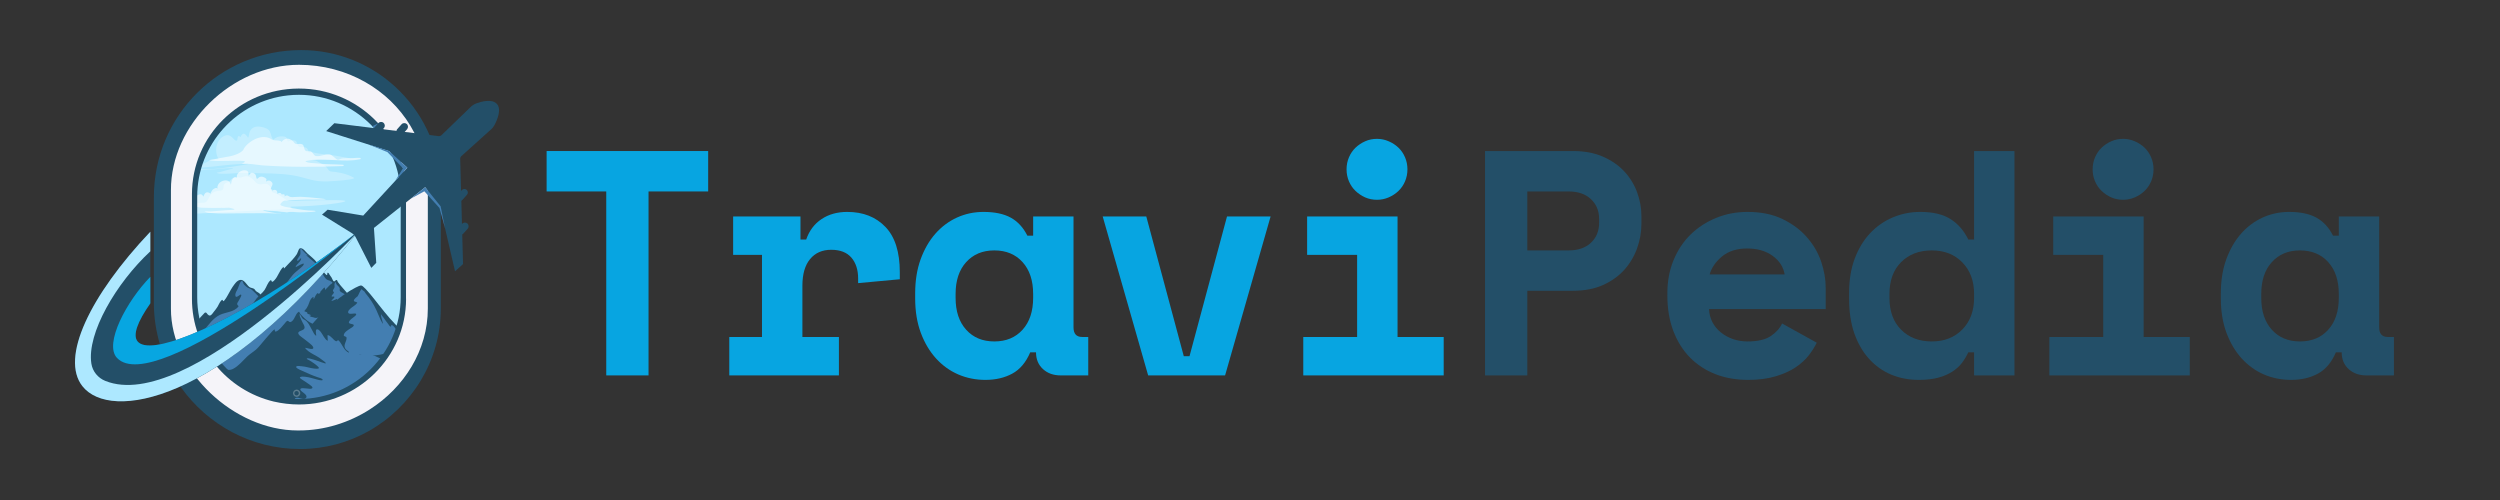 <svg xmlns="http://www.w3.org/2000/svg" xmlns:xlink="http://www.w3.org/1999/xlink" width="1000" zoomAndPan="magnify" viewBox="0 0 750 150" height="200" preserveAspectRatio="xMidYMid meet" version="1.0"><rect x="0" y="0" width="750" height="150" fill="#333333" stroke="none"/><defs><filter x="0%" y="0%" width="100%" height="100%" id="8ac1f99c0e"><feColorMatrix values="0 0 0 0 1 0 0 0 0 1 0 0 0 0 1 0 0 0 1 0" color-interpolation-filters="sRGB"/></filter><g/><clipPath id="c2ec84d73e"><path d="M 46 15 L 133 15 L 133 135 L 46 135 Z M 46 15 " clip-rule="nonzero"/></clipPath><clipPath id="f2d1bba375"><path d="M 119.922 27.332 C 119.527 26.934 119.129 26.555 118.73 26.176 C 111.266 19.258 101.266 15.023 90.355 15.023 C 66.047 15.023 46.16 34.551 46.16 59.223 L 46.16 90.828 C 46.16 95.16 46.801 99.336 47.973 103.289 C 49.352 107.938 51.508 112.285 54.27 116.16 C 62.227 127.371 75.328 134.707 90.035 134.707 C 97.484 134.707 104.496 132.758 110.586 129.34 C 123.477 122.098 132.25 108.277 132.25 92.512 L 132.25 56.914 C 132.211 45.402 127.504 34.93 119.922 27.332 Z M 120.207 89.168 C 120.207 105.953 106.465 119.695 89.676 119.695 C 89.336 119.695 89.016 119.695 88.691 119.68 C 72.359 119.148 59.164 105.633 59.164 89.168 L 59.164 58.957 C 59.164 43.266 71.148 30.242 86.426 28.617 C 87.5 28.5 88.578 28.445 89.695 28.445 C 98.09 28.445 105.727 31.887 111.246 37.406 C 116.785 42.945 120.207 50.562 120.207 58.957 Z M 120.207 89.168 " clip-rule="evenodd"/></clipPath><clipPath id="af92bf54b2"><path d="M 22.5 69 L 108 69 L 108 121 L 22.5 121 Z M 22.5 69 " clip-rule="nonzero"/></clipPath><mask id="4b02e6c61d"><g filter="url(#8ac1f99c0e)"><rect x="-75" width="900" fill="#000000" y="-15" height="180" fill-opacity="0.8"/></g></mask><clipPath id="303cc5d758"><path d="M 0.84 0.121 L 74.762 0.121 L 74.762 40.441 L 0.84 40.441 Z M 0.84 0.121 " clip-rule="nonzero"/></clipPath><clipPath id="cd9ca1d29a"><rect x="0" width="75" y="0" height="41"/></clipPath></defs><path fill="#ade8ff" d="M 124.496 58.863 L 124.496 92.098 C 124.516 110.965 107.539 126.277 88.84 126.277 C 71.109 126.484 53.32 109.828 53.379 92.098 L 53.379 58.863 C 53.359 40.488 70.203 23.723 88.84 23.723 C 107.48 23.723 124.496 38.031 124.496 58.863 Z M 124.496 58.863 " fill-opacity="1" fill-rule="nonzero"/><path fill="#234f68" d="M 57.105 98.457 L 61.359 93.879 C 61.547 93.691 61.848 93.711 62 93.938 C 62.285 94.352 62.738 94.863 63.211 94.578 C 63.574 94.367 63.855 93.902 64.109 93.578 C 64.516 93.062 64.957 92.543 65.289 91.98 C 65.586 91.48 65.781 90.926 66.133 90.465 C 66.215 90.355 66.574 89.883 66.734 89.957 C 66.863 90.016 66.844 90.391 67.027 90.348 C 67.184 90.312 67.34 90.074 67.438 89.953 C 67.762 89.559 68.02 89.113 68.27 88.668 C 68.918 87.492 69.535 86.32 70.359 85.258 C 70.742 84.766 71.215 84.207 71.832 84.02 C 73.156 83.609 73.918 85.34 74.73 86.039 C 75.141 86.391 75.727 86.375 76.188 86.629 C 76.457 86.781 76.539 87.105 76.766 87.305 C 77.137 87.629 77.625 87.781 77.965 88.141 C 79.164 89.418 79.449 91.289 80.238 92.801 C 80.672 93.637 81.16 94.941 80.5 95.777 C 80.078 96.312 79.441 96.648 78.891 97.035 C 78.098 97.594 77.309 98.184 76.387 98.504 C 75.793 98.711 75.168 98.754 74.555 98.875 C 74.066 98.969 73.543 99.137 73.043 99.133 C 72.016 99.121 71.086 98.613 70.039 98.656 C 68.969 98.699 67.93 98.973 66.867 99.07 C 63.672 99.363 60.473 99.605 57.273 99.875 L 57.105 98.457 " fill-opacity="1" fill-rule="nonzero"/><path fill="#437eb1" d="M 61.27 99.016 C 62.645 97.359 63.934 95.457 65.922 94.484 C 67.73 93.602 70.238 93.668 71.551 91.926 C 71.637 91.812 71.352 91.621 71.293 91.547 C 71.105 91.316 71.113 91.074 71.25 90.82 C 71.57 90.234 71.965 89.688 72.234 89.07 C 72.301 88.922 72.473 88.578 72.352 88.418 C 72.242 88.273 71.992 88.461 71.891 88.523 C 71.566 88.73 70.73 89.492 70.617 88.715 C 70.504 87.922 71 87.293 71.324 86.625 C 71.555 86.148 71.672 85.625 71.883 85.145 C 71.945 85 72.371 84.113 72.621 84.262 C 72.891 84.422 72.926 84.902 73.074 85.152 C 73.277 85.492 73.648 85.77 73.938 86.035 C 74.391 86.453 75.051 86.516 75.52 86.91 C 77.117 88.254 78.234 89.949 80.047 91.051 C 80.926 91.586 83.188 92.73 82.754 94.07 C 82.57 94.641 81.957 94.969 81.445 95.184 C 80.254 95.691 78.957 95.84 77.699 96.109 C 76.473 96.367 75.293 95.984 74.07 96.207 C 73.051 96.395 72.078 96.773 71.066 96.996 C 67.812 97.715 64.531 98.344 61.27 99.016 " fill-opacity="1" fill-rule="nonzero"/><path fill="#234f68" d="M 67.738 111.242 C 67.84 111.008 67.801 110.738 67.617 110.562 C 65.914 108.93 67.359 105.996 67.57 103.578 C 67.625 102.984 67.914 102.117 68.355 101.52 C 70.348 98.812 72.344 96.109 74.297 93.375 C 75.188 92.129 75.992 90.82 76.914 89.602 C 77.633 88.656 78.691 87.98 79.352 87.012 C 79.98 86.09 80.262 84.785 81.172 84.074 C 81.422 83.879 81.426 84.461 81.613 84.531 C 81.836 84.613 82.223 84.176 82.359 84.035 C 83.469 82.879 83.777 81.207 84.969 80.113 C 85.238 79.863 85.02 80.559 85.258 80.508 C 85.348 80.488 85.465 80.297 85.527 80.23 C 85.758 79.977 85.996 79.73 86.234 79.48 C 87.184 78.496 88.164 77.523 88.949 76.395 C 89.266 75.934 89.359 75.414 89.609 74.926 C 89.699 74.754 89.836 74.523 90.047 74.484 C 90.91 74.32 91.695 75.551 92.234 76.035 C 93.172 76.883 94.305 77.742 95.07 78.746 C 95.348 79.105 95.305 79.691 95.676 79.941 C 95.934 80.117 95.922 80.391 96.09 80.629 C 96.418 81.086 96.863 81.477 97.289 81.836 C 97.531 82.039 97.688 82.34 97.973 82.496 C 98.121 82.574 98.168 82.461 98.172 82.328 C 98.184 82.035 98.148 81.629 98.508 81.875 C 98.566 81.914 98.605 81.961 98.652 82.023 C 98.707 82.098 98.785 82.266 98.824 82.336 C 99.004 82.688 99.301 82.953 99.488 83.297 C 99.66 83.602 99.75 83.949 99.957 84.238 C 100.043 84.355 100.18 84.465 100.332 84.418 C 100.379 84.406 100.418 84.359 100.461 84.305 C 100.484 84.277 100.512 84.25 100.543 84.223 C 100.629 84.152 100.723 84.086 100.82 84.039 C 101.211 83.844 101.207 84.387 101.367 84.609 C 101.844 85.281 102.387 85.906 102.93 86.52 C 103.336 86.98 103.734 87.445 104.133 87.91 C 104.195 87.984 104.469 88.188 104.48 88.305 C 104.496 88.414 104.555 88.512 104.629 88.59 C 107.129 91.246 109.602 93.93 112.059 96.625 L 112.566 97.105 C 112.684 97.23 113.02 97.781 113.133 98.016 C 113.398 98.562 113.715 99.148 113.879 99.738 C 114.387 101.562 113.227 102.934 112.426 104.402 C 111.969 105.242 111.375 106.074 110.785 106.707 C 109.633 107.957 108.223 109.012 106.797 109.926 C 105.387 110.836 103.688 111.336 102.129 111.922 C 98.945 113.121 95.789 114.059 92.457 114.762 C 90.953 115.082 89.531 115.309 87.992 115.238 C 84.82 115.09 81.633 114.848 78.555 114.02 C 76.34 113.422 72.234 115.035 70.18 114.031 C 69.438 113.664 66.992 112.91 67.734 111.238 Z M 67.738 111.242 " fill-opacity="1" fill-rule="nonzero"/><path fill="#437eb1" d="M 79.574 91.875 C 79.719 91.68 79.871 91.496 80.047 91.363 C 80.738 90.504 81.414 89.633 82.207 88.863 C 82.984 88.105 83.887 87.523 84.609 86.707 C 85.797 85.363 86.688 83.789 87.867 82.441 C 88.578 81.633 89.438 81.039 90.23 80.324 C 90.535 80.051 91.059 79.656 91.145 79.227 C 91.203 78.957 90.816 79.117 90.695 79.16 C 90.227 79.34 89.777 79.586 89.332 79.824 C 89.301 79.844 88.727 80.152 88.727 80.148 C 88.621 79.902 88.988 79.523 89.117 79.363 C 89.488 78.906 90.371 78.199 90.348 77.551 C 90.336 77.336 90.078 77.617 90.027 77.664 C 89.922 77.77 89.34 78.484 89.18 78.203 C 89.078 78.027 89.207 77.77 89.289 77.613 C 89.512 77.184 89.945 76.805 90.09 76.34 C 90.211 75.941 90.078 75.465 90.094 75.055 C 90.102 74.922 90.105 74.617 90.242 74.539 C 90.324 74.492 90.527 74.824 90.578 74.887 C 90.918 75.285 91.27 75.672 91.652 76.027 C 91.855 76.223 92.07 76.406 92.305 76.566 C 92.379 76.617 92.457 76.668 92.535 76.711 C 92.57 76.73 92.68 76.766 92.641 76.77 C 92.469 76.781 92.027 76.422 91.879 76.535 C 91.855 76.551 92.141 76.816 92.164 76.84 C 92.457 77.121 92.758 77.387 93.066 77.648 C 93.887 78.344 94.742 78.98 95.414 79.824 C 96.336 80.984 96.754 82.457 97.699 83.57 C 98.145 84.09 98.688 84.039 99.227 84.363 C 99.293 84.406 99.828 84.711 99.742 84.852 C 99.57 85.137 99.145 85.293 98.902 85.566 C 98.473 86.051 97.984 86.527 97.527 86.992 C 97.516 87.004 97.523 86.176 97.359 86.258 C 97.004 86.434 96.535 87.035 96.262 87.344 C 96.168 87.445 95.977 87.613 96.137 87.676 C 96.047 87.812 95.938 87.941 95.805 88.066 C 95.52 88.34 95.383 87.742 95.125 88.043 C 94.875 88.332 94.684 88.629 94.512 88.973 C 94.449 89.102 94.258 89.617 94.082 89.723 C 94.043 89.746 94.07 89.629 94.07 89.582 C 94.066 89.461 94.09 89.176 94.012 89.078 C 93.941 88.992 93.82 89.191 93.727 89.25 C 92.992 89.738 92.797 90.836 92.461 91.578 C 92.445 91.609 91.934 92.594 91.941 92.52 C 91.66 92.852 91.426 93.137 91.27 93.344 C 91.25 93.375 92.09 93.668 92.117 93.699 C 92.297 93.922 92.07 94.105 92.441 94.211 C 92.676 94.277 92.902 94.34 93.121 94.457 C 93.145 94.473 93.297 94.535 93.289 94.582 C 93.254 94.754 92.664 94.598 92.871 94.781 C 93.242 95.109 93.656 95.094 94.078 95.215 C 94.215 95.254 94.352 95.336 94.492 95.355 C 94.68 95.375 94.867 95.371 95.051 95.355 C 95.117 95.348 95.34 95.23 95.344 95.293 C 95.883 95.453 96.352 95.105 96.648 94.68 C 96.887 94.332 97.062 93.926 97.367 93.625 C 98.273 92.73 99.422 92.129 100.215 91.117 C 100.488 90.766 101.219 90.25 101.168 89.75 C 101.152 89.602 100.848 89.773 100.773 89.801 C 100.449 89.938 100.125 90.098 99.789 90.203 C 99.699 90.23 99.531 90.301 99.441 90.25 C 99.391 90.219 99.625 89.977 99.645 89.957 C 99.801 89.785 100.336 89.367 100.32 89.109 C 100.297 88.762 99.66 89.102 99.512 88.93 C 99.445 88.852 99.562 88.648 99.602 88.578 C 99.75 88.32 100.156 88.027 100.18 87.715 C 100.195 87.504 99.871 87.473 99.875 87.254 C 99.883 86.875 100.246 86.582 100.348 86.234 C 100.445 85.879 100.277 85.516 100.367 85.16 C 100.387 85.078 100.547 84.512 100.629 84.5 C 100.633 84.5 100.684 84.648 100.684 84.652 C 100.754 84.848 100.828 85.043 100.93 85.227 C 101.172 85.66 101.695 85.922 101.891 86.375 C 102.027 86.695 101.758 87.078 102.023 87.363 C 102.375 87.742 103.023 87.953 103.449 88.254 C 103.578 88.344 103.871 88.512 103.895 88.691 C 103.918 88.914 103.652 89.227 103.527 89.383 C 103.086 89.922 102.504 90.316 101.988 90.773 C 100.77 91.859 99.297 92.723 98.191 93.926 C 97.312 94.887 96.879 96.184 95.832 97 C 95.602 97.18 95.262 97.363 95.047 97.531 C 94.781 97.734 93.961 97.215 93.754 97.121 C 92.516 96.562 91.727 95.91 90.801 94.918 C 90.527 94.625 90.227 94.336 89.988 94.016 C 89.922 93.926 89.805 93.445 89.637 93.531 C 88.504 94.121 88.445 96.211 87.129 96.613 C 86.758 96.727 86.539 96.168 86.219 96.25 C 85.91 96.328 85.527 96.914 85.32 97.145 C 84.633 97.902 83.797 99.105 82.789 99.465 C 82.543 99.555 82.473 99.328 82.438 99.125 C 82.434 99.113 82.395 98.789 82.383 98.797 C 81.906 99.055 81.465 99.641 81.094 100.027 C 80.133 101.043 79.254 102.137 78.352 103.203 C 77.809 103.844 77.266 104.496 76.617 105.035 C 75.832 105.691 74.949 106.215 74.199 106.914 C 72.84 108.184 71.59 109.82 69.898 110.668 C 67.984 111.625 66.555 110.172 65.605 108.602 C 65.285 108.07 64.703 107.363 64.812 106.695 C 65.031 105.375 66.16 103.953 67.004 102.965 C 69.457 100.105 72.824 98.27 75.809 96.039 C 76.41 95.59 77.188 95.117 77.641 94.512 C 78.035 93.98 78.184 93.23 78.793 92.891 C 78.91 92.824 78.969 92.684 79.059 92.582 C 79.238 92.375 79.402 92.117 79.582 91.875 " fill-opacity="1" fill-rule="nonzero"/><path fill="#234f68" d="M 122.438 99.344 C 120.508 101.047 113.57 91.156 111.059 88.227 C 108.711 85.469 108.523 85.656 108.145 85.656 C 107.77 85.656 100.227 88.832 92.398 98.797 C 84.57 108.758 119.395 108.723 119.395 108.723 Z M 122.438 99.344 " fill-opacity="1" fill-rule="nonzero"/><path fill="#437eb1" d="M 117.289 105.238 C 117.301 105.109 117.492 104.953 117.578 104.863 C 117.859 104.566 118.145 104.289 118.359 103.938 C 118.645 103.477 118.941 103.023 119.219 102.559 C 119.469 102.145 120.059 101.328 120.008 100.793 C 119.953 100.164 119.465 99.773 119.137 99.273 C 118.945 98.973 118.828 98.738 118.578 98.477 C 118.277 98.168 118.176 97.852 117.781 97.633 C 117.77 97.625 117.445 97.445 117.441 97.449 C 117.316 97.547 117.453 98.062 117.152 97.973 C 116.836 97.875 116.625 97.43 116.453 97.188 C 116.008 96.559 115.484 95.984 115.082 95.316 C 114.953 95.098 114.75 94.949 114.617 94.734 C 114.613 94.73 114.316 94.246 114.316 94.254 C 114.23 94.898 114.559 95.676 114.699 96.293 C 114.715 96.371 114.906 96.961 114.82 97.074 C 114.766 97.141 114.707 96.945 114.664 96.871 C 114.457 96.531 114.297 96.199 114.133 95.84 C 113.691 94.871 113.297 93.891 112.859 92.922 C 112.051 91.152 110.93 89.496 109.688 88.012 C 109.527 87.82 109.43 87.562 109.262 87.387 C 109.125 87.246 108.902 87.184 108.758 87.035 C 108.73 87.008 108.512 86.691 108.473 86.734 C 107.922 87.355 107.711 88.199 107.285 88.887 C 106.82 89.234 106.152 89.789 106.156 90.184 C 106.164 90.656 107.402 90.523 107.133 90.906 C 106.637 91.617 105.648 92.059 105.027 92.668 C 104.773 92.918 104.398 93.289 104.43 93.684 C 104.484 94.398 105.844 94.066 106.273 94.055 C 106.453 94.047 106.805 94.027 106.863 94.262 C 106.918 94.5 106.52 94.797 106.375 94.926 C 105.848 95.395 104.988 95.863 104.695 96.535 C 104.348 97.352 106.203 97.023 106.141 97.609 C 106.109 97.938 105.543 98.234 105.312 98.398 C 104.621 98.883 103.328 99.539 103.141 100.457 C 103.012 101.09 103.938 100.77 103.973 101.355 C 104.035 102.395 103 103.359 103.5 104.418 C 103.984 105.449 105.668 105.906 106.668 106.152 C 109.719 106.91 113.418 106.875 116.387 105.77 C 116.77 105.629 117.062 105.445 117.289 105.242 Z M 117.289 105.238 " fill-opacity="1" fill-rule="nonzero"/><path fill="#234f68" d="M 69.809 116.508 C 71.191 115.566 71.047 114.906 72.188 113.672 C 73.387 112.383 75.953 110.426 77.477 109.465 C 78.066 109.086 77.984 109.828 77.996 110.215 C 78 110.34 77.992 110.613 78.188 110.551 C 78.855 110.348 79.43 109.625 79.859 109.113 C 80.781 108.012 81.57 106.848 82.68 105.918 C 82.926 105.707 83.527 105.168 83.891 105.289 C 84.176 105.383 84.113 106.137 84.508 105.801 C 85.703 104.785 86.578 103.441 87.836 102.477 C 88.57 101.914 89.547 101.93 90.207 101.223 C 91.141 100.215 91.891 98.383 93.348 98.035 C 93.887 97.906 94.82 98.688 95.227 98.949 C 97.152 100.191 99.168 101.586 100.914 103.066 C 102.289 104.234 103.543 105.605 105.066 106.59 C 105.59 106.926 106.625 107.52 107.281 107.387 C 107.547 107.336 107.277 106.707 107.59 106.781 C 108.188 106.93 108.809 107.41 109.297 107.77 C 110.555 108.707 111.605 109.883 112.82 110.875 C 114.207 112.004 115.98 112.48 117.406 113.551 C 118.031 114.016 118.742 114.742 118.828 115.566 C 118.949 116.699 117.281 117.914 116.578 118.617 C 113.922 121.273 110.902 123.488 107.562 125.215 C 104.793 126.648 101.84 127.727 98.766 128.297 C 87.566 130.367 76.84 125.109 69.812 116.508 " fill-opacity="1" fill-rule="nonzero"/><path fill="#437eb1" d="M 115.609 108.289 C 113.629 107.324 111.445 106.129 109.246 105.777 C 108.691 105.688 108.695 106.594 108.18 106.445 C 106.945 106.09 106.027 104.426 104.57 104.801 C 104.32 104.867 104.789 105.871 104.645 105.809 C 103.184 105.203 102.688 103.297 101.68 102.223 C 101.281 101.797 101.086 102.508 100.789 102.367 C 99.91 101.941 99.352 100.75 98.352 100.531 C 98.242 100.504 98.262 100.82 98.262 100.867 C 98.258 101.211 98.301 101.559 98.32 101.906 C 98.32 101.918 98.336 102.266 98.297 102.242 C 97.348 101.777 96.852 100.34 96.215 99.555 C 95.969 99.25 95.559 98.777 95.125 98.785 C 94.605 98.797 94.77 99.926 94.82 100.238 C 94.832 100.305 94.949 100.73 94.793 100.684 C 94.359 100.547 93.973 99.645 93.77 99.293 C 93.094 98.133 92.422 96.309 91.07 95.773 C 90.672 95.613 90.363 94.91 90.156 94.559 C 90.141 94.531 89.961 94.145 89.945 94.145 C 89.902 94.145 89.891 94.391 89.891 94.395 C 89.867 94.664 89.938 94.875 90.035 95.121 C 90.27 95.691 90.52 96.273 90.801 96.82 C 91.016 97.238 91.316 97.656 91.371 98.137 C 91.457 98.922 90.469 99.105 89.934 99.375 C 89.547 99.57 89.332 99.84 89.578 100.254 C 89.816 100.66 90.285 100.969 90.648 101.25 C 91.398 101.836 92.18 102.375 92.902 102.992 C 93.277 103.312 93.977 103.828 93.992 104.383 C 94.008 104.988 92.496 104.531 92.215 104.465 C 92.145 104.449 91.465 104.316 91.508 104.371 C 92.699 105.949 94.855 106.531 96.355 107.75 C 96.73 108.055 97.148 108.305 97.504 108.633 C 97.574 108.699 97.805 108.883 97.727 109.004 C 97.68 109.074 97.441 108.992 97.387 108.98 C 97.066 108.902 96.754 108.789 96.441 108.684 C 95.367 108.312 94.305 107.898 93.199 107.637 C 92.973 107.582 92.227 107.348 92.035 107.59 C 91.934 107.715 92.777 108.078 92.867 108.133 C 93.672 108.629 94.488 109.156 95.195 109.793 C 95.258 109.852 95.848 110.359 95.641 110.492 C 95.305 110.703 94.598 110.605 94.227 110.566 C 92.965 110.434 91.762 109.949 90.492 109.879 C 90.16 109.859 89.02 109.629 88.863 110.012 C 88.785 110.211 89.035 110.402 89.168 110.5 C 89.578 110.797 90.059 110.969 90.512 111.18 C 92.066 111.898 93.648 112.609 95.27 113.16 C 95.59 113.27 96.75 113.527 96.805 113.93 C 96.828 114.09 96.551 114.102 96.457 114.102 C 96.059 114.105 95.656 114 95.277 113.902 C 94.016 113.582 92.77 113.145 91.469 113.016 C 91.09 112.977 90.262 112.879 89.973 113.23 C 89.82 113.414 90.691 113.926 90.828 114.016 C 91.57 114.5 92.328 114.969 93.031 115.512 C 93.238 115.672 93.703 115.957 93.734 116.254 C 93.781 116.637 93.133 116.641 92.902 116.633 C 92.23 116.613 91.57 116.453 90.895 116.453 C 90.656 116.453 90.242 116.457 90.121 116.719 C 90.004 116.973 90.363 117.27 90.516 117.414 C 90.922 117.785 92.289 118.574 91.887 119.27 C 91.262 120.344 89.543 118.93 88.656 119.41 C 88.328 119.586 88.465 119.902 88.582 120.176 C 88.762 120.59 89.117 121.148 88.836 121.586 C 88.48 122.145 87.566 122.137 87.277 122.73 C 87.191 122.906 87.363 123.137 87.457 123.273 C 87.465 123.285 87.652 123.543 87.637 123.551 C 87.363 123.691 86.539 123.152 86.75 123.969 C 86.934 124.688 88.309 124.84 88.895 124.926 C 91.18 125.266 93.68 124.996 95.93 124.535 C 104.781 122.723 111.328 115.898 115.609 108.285 " fill-opacity="1" fill-rule="nonzero"/><path fill="#ffffff" d="M 106.207 53.348 C 106.359 53.473 106.082 53.559 105.988 53.59 C 105.664 53.703 105.32 53.762 104.984 53.824 C 103.707 54.051 102.43 54.141 101.141 54.242 C 99.309 54.383 97.457 54.535 95.621 54.34 C 94.016 54.168 92.457 53.715 90.906 53.277 C 86.867 52.145 82.824 52.047 78.652 51.988 C 76.453 51.961 74.254 51.824 72.055 51.891 C 70.309 51.941 68.547 52.164 66.797 52.125 C 66.391 52.113 65.328 52.156 65.027 51.816 C 64.949 51.73 65.254 51.781 65.367 51.758 C 65.602 51.715 65.836 51.664 66.066 51.605 C 66.93 51.383 67.773 51.086 68.641 50.891 C 68.977 50.812 69.312 50.75 69.645 50.664 C 69.66 50.66 69.996 50.578 69.969 50.535 C 69.922 50.453 69.539 50.473 69.453 50.469 C 68.953 50.438 68.453 50.445 67.953 50.473 C 65.805 50.602 63.688 50.895 61.535 50.988 C 60.895 51.016 60.25 51.059 59.613 51.145 C 59.523 51.156 58.531 51.258 58.586 51.164 C 58.715 50.949 59.152 50.898 59.367 50.863 C 60.102 50.746 60.863 50.777 61.602 50.789 C 64.406 50.848 67.32 50.348 70.094 49.953 C 71.066 49.816 72.035 49.664 73 49.488 C 73.355 49.422 73.711 49.355 74.066 49.281 C 74.172 49.262 74.277 49.238 74.383 49.215 C 74.43 49.207 74.551 49.215 74.52 49.18 C 74.441 49.09 73.922 49.168 73.793 49.168 C 73.02 49.176 72.242 49.203 71.469 49.238 C 68.234 49.398 65.047 49.902 61.824 50.16 C 60.906 50.234 59.98 50.285 59.062 50.254 C 58.992 50.25 58.211 50.191 58.215 50.18 C 58.234 50.113 58.551 50.07 58.605 50.055 C 58.922 49.969 59.234 49.859 59.543 49.746 C 60.375 49.434 61.195 49.078 61.984 48.668 C 62.48 48.41 63.02 48.027 63.582 47.93 C 64.059 47.848 64.566 47.906 65.051 47.887 C 65.148 47.883 65.469 47.91 65.539 47.816 C 65.668 47.648 65.281 47.223 65.219 47.047 C 64.965 46.352 64.84 45.613 64.863 44.871 C 64.914 43.047 65.824 41.199 67.695 40.625 C 68.578 40.352 69.266 40.812 69.855 41.422 C 70.098 41.668 70.555 42.289 70.969 42.191 C 71.41 42.082 71.121 41.117 71.488 40.871 C 71.707 40.723 72.078 41.008 72.246 41.125 C 72.336 41.191 72.605 41.375 72.496 41.344 C 71.844 41.156 72.641 40.152 73.039 40.109 C 73.465 40.066 73.867 40.578 74.102 40.867 C 74.18 40.961 74.254 41.059 74.324 41.16 C 74.363 41.219 74.41 41.398 74.445 41.336 C 74.719 40.863 74.711 40.059 74.934 39.523 C 75.566 38.004 77.02 37.773 78.5 38.09 C 79.355 38.273 80.48 38.621 80.945 39.434 C 81.336 40.109 81.367 41.484 82.105 41.938 C 82.043 41.707 82.688 41.395 82.773 41.34 C 83.48 40.879 84.27 40.879 85.094 40.945 C 85.602 40.988 85.973 41.191 86.125 41.715 C 86.176 41.895 86.176 42.293 86.355 42.406 C 86.531 42.52 87.016 42.277 87.172 42.227 C 87.629 42.074 88.094 41.992 88.551 42.207 C 89.285 42.547 89.121 43.609 89.688 43.969 C 90.254 44.324 91.164 43.98 91.805 44.305 C 92.156 44.484 92.387 44.863 92.52 45.227 C 92.566 45.352 92.516 45.777 92.656 45.844 C 92.766 45.895 92.926 45.723 93.031 45.691 C 93.297 45.613 93.641 45.66 93.902 45.73 C 96.055 46.293 98.316 46.297 100.516 46.684 C 101.906 46.93 103.293 47.18 104.68 47.434 C 105.055 47.504 105.465 47.574 105.832 47.676 C 106 47.719 106.34 47.789 106.34 47.789 C 106.34 47.789 106.109 47.727 105.992 47.723 C 105.945 47.719 105.582 47.723 105.527 47.723 C 104.895 47.746 104.258 47.762 103.625 47.781 C 101.422 47.848 99.215 47.945 97.008 47.938 C 96.262 47.934 95.512 47.906 94.766 47.898 C 94.535 47.895 94.309 47.902 94.078 47.895 C 93.934 47.891 93.551 47.758 93.645 47.871 C 93.906 48.195 94.621 48.066 94.969 48.293 C 96.027 48.984 97.539 49.332 98.523 50.949 C 98.715 51.25 99.016 51.422 99.375 51.461 C 100.68 51.555 103.922 51.953 106.207 53.352 " fill-opacity="0.271" fill-rule="nonzero"/><path fill="#ffffff" d="M 78.559 49.598 C 76.547 49.359 74.516 49.008 72.523 49.133 C 72.516 49.125 72.816 48.98 72.883 48.949 C 72.891 48.945 72.895 48.941 72.906 48.938 C 73.031 48.855 73.184 48.766 73.332 48.672 C 73.496 48.566 73.434 48.316 73.238 48.301 C 69.828 48.023 66.375 48.535 62.961 48.129 C 62.957 48.129 62.953 48.129 62.945 48.129 C 62.062 48.105 64.191 47.746 64.406 47.746 C 64.418 47.746 64.43 47.742 64.445 47.738 C 67.215 47.055 70.906 47.07 72.93 45.066 C 72.949 45.043 72.965 45.02 72.973 44.992 C 73.738 43.02 78.098 39.805 81.289 41.676 C 81.297 41.68 81.309 41.688 81.316 41.695 C 82.066 42.34 82.973 41.945 84.191 42.324 C 84.277 42.348 84.332 42.43 84.332 42.52 C 84.332 42.594 84.344 42.672 84.352 42.668 C 84.812 42.301 84.977 41.918 85.594 41.707 C 86.559 41.375 87.273 41.828 87.977 42.422 C 87.992 42.438 88.008 42.457 88.02 42.477 C 88.809 43.852 89.543 42.844 90.652 43.285 C 90.664 43.289 90.68 43.297 90.691 43.305 C 91.324 43.676 91.129 44.652 91.582 45.145 C 92.027 45.629 92.871 45.184 93.367 45.492 C 93.906 45.832 94.09 46.598 94.734 46.805 C 94.746 46.812 94.762 46.812 94.773 46.816 C 96.098 47.02 97.406 46.211 98.754 46.312 C 99.645 46.328 100.348 47.488 101.16 47.836 C 101.488 47.977 102.207 47.625 102.523 47.582 C 103.441 47.461 104.391 47.516 105.32 47.469 C 106.18 47.453 107.16 47.277 108.043 47.375 C 108.285 47.402 108.281 47.75 108.039 47.777 C 107.414 47.879 106.809 48.004 106.18 48.059 C 101.441 48.508 96.637 47.293 91.949 48.266 C 91.922 48.27 91.508 48.34 91.668 48.445 C 92.441 48.969 93.844 48.898 94.715 48.988 C 97.434 49.336 100.199 49.242 102.926 49.418 C 103.184 49.434 103.176 49.812 102.922 49.82 C 94.887 50.137 86.582 50.16 78.559 49.602 Z M 78.559 49.598 " fill-opacity="0.588" fill-rule="nonzero"/><path fill="#ffffff" d="M 56.629 62.438 C 56.629 62.438 58.293 60.68 60.828 60.832 C 63.246 60.965 61.793 57.332 66.234 57.184 C 66.633 57.164 66.973 56.859 67.027 56.484 C 67.16 55.746 66.895 55.121 68.332 54.688 C 69.41 54.348 69.543 52.797 71.32 53.195 C 71.848 53.309 72.398 53.289 72.887 53.078 C 73.738 52.719 74.969 52.684 76.387 54.348 C 78.066 56.352 79.125 54.48 80.488 55.406 C 81.168 55.859 81.359 56.465 81.375 56.938 C 81.395 57.332 81.641 57.676 82.02 57.789 C 82.793 58.016 84.023 58.621 85.402 59.66 C 85.969 60.074 86.648 60.301 87.352 60.281 C 90.941 60.168 102.098 59.828 103.418 60.207 C 104.988 60.66 95.555 61.891 87.613 61.984 C 86.195 62.059 88.125 62.305 87.371 62.59 C 86.613 62.875 79.352 63.004 79.352 63.004 L 56.309 64.215 Z M 56.629 62.438 " fill-opacity="0.341" fill-rule="nonzero"/><path fill="#ffffff" d="M 84.117 61.25 C 84.012 61.523 84.367 61.672 84.566 61.754 C 85.133 61.988 85.758 62.086 86.359 62.195 C 88.422 62.566 90.445 62.969 92.543 63.141 C 93.062 63.184 93.586 63.148 94.105 63.203 C 94.246 63.219 94.582 63.219 94.672 63.355 C 94.73 63.445 94.484 63.473 94.445 63.48 C 94.168 63.531 93.887 63.555 93.609 63.578 C 92.398 63.676 91.188 63.676 89.973 63.699 C 88.711 63.723 87.41 63.383 86.191 63.703 C 85.992 63.758 85.742 63.633 85.535 63.633 C 84.746 63.629 84.016 63.473 83.223 63.375 C 82.328 63.266 81.395 63.297 80.492 63.246 C 80.062 63.223 79.305 63.004 78.883 63.113 C 78.836 63.129 78.977 63.152 79.023 63.168 C 79.105 63.199 79.188 63.238 79.277 63.258 C 79.535 63.324 79.809 63.371 80.07 63.441 C 81.047 63.691 82.094 63.82 83.09 63.988 C 83.348 64.031 83.605 64.082 83.867 64.105 C 83.996 64.113 84.309 64.07 84.242 64.184 C 84.234 64.195 83.949 64.164 83.918 64.16 C 83.59 64.152 83.27 64.07 82.945 64.047 C 81.367 63.938 79.754 63.969 78.168 63.961 C 74.492 63.941 70.82 64.043 67.148 64.039 C 65.926 64.039 64.676 64.02 63.457 63.914 C 62.969 63.875 62.465 63.879 62.004 63.715 C 61.848 63.66 61.691 63.609 61.535 63.555 C 61.473 63.535 61.289 63.496 61.352 63.477 C 61.934 63.324 62.707 63.469 63.312 63.438 C 64.906 63.359 66.496 63.133 68.09 63.043 C 68.777 63.004 68.762 63.031 69.453 62.969 C 69.461 62.969 70.375 62.957 70.336 62.805 C 70.305 62.691 69.816 62.574 69.754 62.551 C 69.328 62.406 68.766 62.262 68.312 62.312 C 67.664 62.391 67.016 62.332 66.363 62.348 C 64.82 62.387 63.305 62.41 61.762 62.34 C 60.918 62.301 59.809 62.383 59.027 62.008 C 58.746 61.871 58.477 61.703 58.227 61.52 C 58.133 61.453 57.785 61.031 57.871 61.133 C 57.965 60.727 58.074 60.301 58.23 59.902 C 57.98 59.844 58.555 59.129 58.637 59.043 C 59.008 58.66 59.691 58.23 60.258 58.27 C 60.586 58.289 60.93 58.801 61.098 59.035 C 61.121 59.066 61.262 59.227 61.238 59.273 C 61.215 59.312 61.074 59.113 61.07 59.082 C 61.055 58.922 61.102 58.758 61.164 58.613 C 61.367 58.117 61.703 57.652 62.281 57.691 C 62.492 57.703 62.855 57.844 63 57.996 C 63.047 58.043 63.07 58.191 63.07 58.191 C 63.07 58.191 63.254 57.766 63.371 57.566 C 63.43 57.469 63.477 57.363 63.543 57.27 C 63.766 56.957 63.805 56.875 64.059 56.707 C 64.352 56.512 64.66 56.336 65.027 56.414 C 65.125 56.434 65.207 56.488 65.293 56.539 C 65.34 56.566 65.477 56.645 65.43 56.617 C 64.922 56.32 65.445 55.32 65.676 55.039 C 66.305 54.273 67.648 53.84 68.551 54.324 C 68.84 54.477 69.102 54.93 69.195 55.223 C 69.227 55.32 69.156 55.602 69.156 55.602 C 69.141 55.531 69.344 55.18 69.355 55.102 C 69.457 54.438 69.609 53.645 70.234 53.281 C 70.391 53.188 70.562 53.133 70.738 53.207 C 70.828 53.242 70.93 53.461 70.977 53.375 C 71.094 53.176 71.02 52.672 71.148 52.402 C 71.613 51.461 72.82 50.906 73.836 51.148 C 74.277 51.258 74.5 51.539 74.551 51.992 C 74.562 52.074 74.539 52.66 74.645 52.723 C 74.648 52.723 74.828 52.402 74.859 52.355 C 75.055 52.074 75.27 51.797 75.656 51.836 C 76.156 51.887 76.602 52.145 76.758 52.633 C 76.781 52.711 76.926 53.695 77.117 53.645 C 77.371 53.578 77.613 53.215 77.867 53.098 C 78.426 52.844 79.035 53.062 79.527 53.352 C 79.762 53.488 79.953 53.66 79.953 53.945 C 79.953 54.113 79.707 54.355 79.852 54.441 C 79.926 54.484 79.98 54.32 80.062 54.289 C 80.289 54.191 80.559 54.121 80.809 54.168 C 81.008 54.207 81.168 54.316 81.324 54.441 C 82.262 55.188 81.418 55.836 81.176 56.703 C 81.145 56.809 81.641 56.855 81.691 56.926 C 81.766 57.035 81.605 57.23 81.551 57.324 C 81.523 57.367 81.625 57.262 81.664 57.234 C 81.73 57.188 81.793 57.137 81.863 57.102 C 82.184 56.941 82.398 56.883 82.734 57.035 C 83.246 57.27 83.145 57.773 83.262 58.184 C 83.285 58.273 83.379 58.027 83.465 57.992 C 83.621 57.926 83.789 57.891 83.961 57.879 C 84.281 57.859 84.336 58.141 84.527 58.328 C 84.559 58.355 84.59 58.379 84.621 58.395 C 84.48 58.301 85.277 58.18 85.363 58.438 C 85.402 58.555 85.398 58.699 85.383 58.816 C 85.379 58.855 85.324 58.906 85.355 58.926 C 85.414 58.961 85.531 58.836 85.559 58.816 C 85.723 58.699 85.91 58.609 86.117 58.637 C 86.398 58.672 86.625 58.883 86.875 59 C 87.137 59.125 87.441 59.137 87.727 59.137 C 88.535 59.145 89.336 59.004 90.148 59.031 C 91.801 59.09 93.449 59.262 95.094 59.418 C 95.77 59.484 96.441 59.598 97.117 59.652 C 97.348 59.672 97.562 59.734 97.789 59.77 C 97.91 59.789 97.902 59.789 98.02 59.82 C 98.039 59.824 98.098 59.848 98.082 59.836 C 97.859 59.707 97.191 59.863 96.996 59.867 C 96.258 59.883 95.516 59.875 94.777 59.867 C 92.438 59.84 90.086 59.906 87.75 60.043 C 87.191 60.078 86.633 60.141 86.078 60.172 C 85.855 60.188 85.52 60.137 85.305 60.195 C 84.84 60.32 84.379 60.805 84.141 61.211 C 84.133 61.223 84.121 61.238 84.113 61.25 " fill-opacity="0.6" fill-rule="nonzero"/><g clip-path="url(#c2ec84d73e)"><g clip-path="url(#f2d1bba375)"><path fill="#234f68" d="M 131.18 144.242 L 32.902 133.219 L 47.227 5.488 L 145.508 16.512 Z M 131.18 144.242 " fill-opacity="1" fill-rule="nonzero"/></g></g><path fill="#f5f4f9" d="M 89.703 121.344 C 87.098 121.344 84.555 121.027 82.105 120.461 C 68.086 117.102 57.586 104.617 57.586 89.66 L 57.586 58.27 C 57.586 40.699 71.945 26.664 89.527 26.566 L 89.703 26.566 C 98.535 26.566 106.57 30.141 112.379 35.871 C 118.207 41.621 121.805 48.867 121.805 58.25 L 121.805 89.641 L 121.824 89.641 C 121.824 107.07 107.367 121.344 89.703 121.344 M 89.703 19.441 C 69.496 19.441 51.238 37.383 51.281 57.035 L 51.281 92.586 C 51.219 111.422 70.242 129.141 89.328 129.141 C 89.453 129.141 89.578 129.137 89.703 129.137 C 97.344 129.137 104.719 126.801 110.945 122.816 C 121.227 116.238 128.348 105.129 128.348 92.566 L 128.348 57.016 C 128.348 42.488 120.672 30.926 109.613 24.645 C 103.727 21.285 96.863 19.441 89.703 19.441 " fill-opacity="1" fill-rule="nonzero"/><path fill="#234f68" d="M 115.164 38.418 L 113.898 39.836 C 113.5 40.289 112.781 40.328 112.328 39.93 C 111.875 39.535 111.836 38.816 112.234 38.363 L 113.5 36.945 C 113.898 36.488 114.617 36.453 115.07 36.848 C 115.523 37.266 115.578 37.965 115.164 38.418 Z M 115.164 38.418 " fill-opacity="1" fill-rule="nonzero"/><path fill="#234f68" d="M 140.309 68.613 L 139.043 70.031 C 138.645 70.484 137.926 70.523 137.473 70.125 C 137.02 69.73 136.984 69.012 137.379 68.559 L 138.645 67.141 C 139.043 66.688 139.762 66.648 140.215 67.047 C 140.668 67.441 140.707 68.16 140.309 68.613 Z M 140.309 68.613 " fill-opacity="1" fill-rule="nonzero"/><path fill="#234f68" d="M 122.125 38.77 L 120.859 40.188 C 120.461 40.641 119.742 40.68 119.289 40.281 C 118.836 39.887 118.797 39.168 119.195 38.711 L 120.461 37.297 C 120.859 36.84 121.578 36.805 122.031 37.199 C 122.484 37.598 122.523 38.297 122.125 38.77 Z M 122.125 38.77 " fill-opacity="1" fill-rule="nonzero"/><path fill="#437eb1" d="M 112.18 38.426 L 113.461 36.984 L 111.695 37.863 Z M 112.18 38.426 " fill-opacity="1" fill-rule="evenodd"/><path fill="#ffffff" d="M 88.828 116.891 C 89.418 116.801 89.973 117.211 90.062 117.809 C 90.156 118.402 89.75 118.961 89.156 119.051 C 88.566 119.141 88.012 118.73 87.922 118.137 C 87.832 117.539 88.238 116.98 88.828 116.891 Z M 88.871 117.309 C 89.238 117.254 89.578 117.508 89.633 117.871 C 89.691 118.238 89.438 118.582 89.074 118.637 C 88.711 118.691 88.367 118.441 88.312 118.074 C 88.258 117.707 88.508 117.367 88.871 117.309 Z M 88.871 117.309 " fill-opacity="0.259" fill-rule="evenodd"/><g clip-path="url(#af92bf54b2)"><path fill="#234f68" d="M 107.523 69.391 C 107.535 69.375 107.547 69.359 107.559 69.344 C 105.977 70.582 104.402 71.801 102.832 72.992 C 79.34 90.68 57.297 102.031 46.914 103.484 C 44.098 103.883 42.133 103.523 41.242 102.387 C 39.77 100.496 41.262 96.469 45.102 91.008 L 45.102 69.512 C 26.875 88.758 18.066 107.359 24.703 115.828 C 28.957 121.254 39.258 122.352 53.211 116.34 C 68.113 109.914 87.172 95.395 107.516 69.398 C 107.535 69.383 107.551 69.367 107.559 69.363 C 107.547 69.371 107.535 69.383 107.523 69.391 Z M 107.523 69.391 " fill-opacity="1" fill-rule="nonzero"/><path fill="#ade8ff" d="M 107.559 69.363 C 87.199 95.375 68.125 109.91 53.211 116.34 C 39.258 122.352 28.957 121.254 24.703 115.828 C 18.066 107.359 26.875 88.758 45.102 69.512 L 45.102 75.391 C 34.816 84.938 26.027 100.023 27.406 109.062 C 27.766 111.426 29.391 113.391 31.602 114.277 C 56.234 124.184 106.805 70.156 107.559 69.359 Z M 107.559 69.363 " fill-opacity="1" fill-rule="nonzero"/></g><g mask="url(#4b02e6c61d)"><g transform="matrix(1, 0, 0, 1, 33, 69)"><g clip-path="url(#cd9ca1d29a)"><g clip-path="url(#303cc5d758)"><path fill="#00bbff" d="M 74.559 0.363 C 73.727 1.062 13.648 50.551 2.098 38.379 C -1.91 34.145 5.086 21.195 12.102 14.051 L 12.102 22.008 C 8.262 27.469 6.77 31.496 8.242 33.387 C 9.133 34.523 11.098 34.883 13.914 34.484 C 24.992 32.934 49.34 20.117 74.559 0.363 Z M 74.559 0.363 " fill-opacity="1" fill-rule="nonzero"/></g></g></g></g><path fill="#234f68" d="M 140.102 58.426 L 138.742 59.957 C 138.363 60.391 137.699 60.43 137.266 60.051 C 136.832 59.672 136.793 59.012 137.172 58.578 L 138.531 57.043 C 138.91 56.609 139.57 56.574 140.008 56.949 C 140.441 57.348 140.48 58.008 140.102 58.426 Z M 140.102 58.426 " fill-opacity="1" fill-rule="nonzero"/><path fill="#234f68" d="M 96.605 64.391 L 98.285 62.914 L 108.969 64.676 L 122.199 50.324 L 116.758 45.336 L 97.852 39.324 L 100.309 36.961 L 131.578 40.836 C 131.898 40.871 132.219 40.758 132.445 40.551 L 141.258 32.043 C 141.73 31.59 142.277 31.25 142.883 31.023 C 144.469 30.438 147.551 29.605 149.027 31.137 C 150.594 32.781 149.121 36.07 148.324 37.547 C 148.082 38.016 147.738 38.434 147.344 38.793 L 138.418 46.828 C 138.191 47.035 138.059 47.336 138.059 47.641 L 138.91 79.23 L 136.512 81.383 L 131.973 61.836 L 127.551 56.164 L 112.18 68.379 L 112.879 78.852 L 111.387 80.363 L 106.738 71.23 C 106.453 70.684 106.035 70.23 105.508 69.91 L 96.605 64.387 Z M 96.605 64.391 " fill-opacity="1" fill-rule="nonzero"/><path fill="#437eb1" d="M 122.203 50.309 L 116.738 45.309 L 110.535 43.332 L 116.234 45.641 L 120.887 50.469 L 118.516 54.32 Z M 122.203 50.309 " fill-opacity="1" fill-rule="evenodd"/><path fill="#437eb1" d="M 127.551 56.16 L 132.195 61.902 L 133.539 68.551 L 131.836 62.387 L 127.309 57.387 L 123.27 59.57 Z M 127.551 56.16 " fill-opacity="1" fill-rule="evenodd"/><g fill="#07a5e1" fill-opacity="1"><g transform="translate(158.796, 112.622)"><g><path d="M 5.188 -67.312 L 53.656 -67.312 L 53.656 -55.188 L 35.766 -55.188 L 35.766 0 L 23.078 0 L 23.078 -55.188 L 5.188 -55.188 Z M 5.188 -67.312 "/></g></g></g><g fill="#07a5e1" fill-opacity="1"><g transform="translate(214.752, 112.622)"><g><path d="M 5.188 -47.688 L 25.391 -47.688 L 25.391 -40.766 L 27.109 -40.766 C 28.016 -43.398 29.539 -45.438 31.688 -46.875 C 33.832 -48.32 36.41 -49.047 39.422 -49.047 C 44.172 -49.047 47.984 -47.551 50.859 -44.562 C 53.742 -41.582 55.188 -37.051 55.188 -30.969 L 55.188 -28.844 L 42.688 -27.688 L 42.688 -29.047 C 42.688 -31.672 42.016 -33.766 40.672 -35.328 C 39.328 -36.898 37.305 -37.688 34.609 -37.688 C 31.922 -37.688 29.805 -36.754 28.266 -34.891 C 26.734 -33.035 25.969 -30.379 25.969 -26.922 L 25.969 -11.531 L 36.922 -11.531 L 36.922 0 L 4.031 0 L 4.031 -11.531 L 13.844 -11.531 L 13.844 -36.156 L 5.188 -36.156 Z M 5.188 -47.688 "/></g></g></g><g fill="#07a5e1" fill-opacity="1"><g transform="translate(270.709, 112.622)"><g><path d="M 38.359 -6.922 C 37.078 -3.91 35.281 -1.781 32.969 -0.531 C 30.664 0.719 27.977 1.344 24.906 1.344 C 22.02 1.344 19.312 0.801 16.781 -0.281 C 14.25 -1.375 12.02 -2.977 10.094 -5.094 C 8.176 -7.207 6.656 -9.77 5.531 -12.781 C 4.406 -15.801 3.844 -19.234 3.844 -23.078 L 3.844 -24.609 C 3.844 -28.398 4.383 -31.801 5.469 -34.812 C 6.562 -37.82 8.035 -40.383 9.891 -42.5 C 11.754 -44.613 13.922 -46.234 16.391 -47.359 C 18.859 -48.484 21.504 -49.047 24.328 -49.047 C 27.723 -49.047 30.461 -48.469 32.547 -47.312 C 34.629 -46.156 36.281 -44.359 37.5 -41.922 L 39.234 -41.922 L 39.234 -47.688 L 51.344 -47.688 L 51.344 -14.422 C 51.344 -12.492 52.207 -11.531 53.938 -11.531 L 55.766 -11.531 L 55.766 0 L 47.5 0 C 45.32 0 43.539 -0.641 42.156 -1.922 C 40.781 -3.203 40.094 -4.867 40.094 -6.922 Z M 27.594 -10.188 C 31.125 -10.188 33.945 -11.359 36.062 -13.703 C 38.176 -16.047 39.234 -19.234 39.234 -23.266 L 39.234 -24.422 C 39.234 -28.461 38.176 -31.648 36.062 -33.984 C 33.945 -36.328 31.125 -37.5 27.594 -37.5 C 24.07 -37.5 21.254 -36.328 19.141 -33.984 C 17.023 -31.648 15.969 -28.461 15.969 -24.422 L 15.969 -23.266 C 15.969 -19.234 17.023 -16.047 19.141 -13.703 C 21.254 -11.359 24.07 -10.188 27.594 -10.188 Z M 27.594 -10.188 "/></g></g></g><g fill="#07a5e1" fill-opacity="1"><g transform="translate(326.666, 112.622)"><g><path d="M 4.141 -47.688 L 17.219 -47.688 L 28.469 -5.766 L 30.188 -5.766 L 41.438 -47.688 L 54.516 -47.688 L 40.859 0 L 17.781 0 Z M 4.141 -47.688 "/></g></g></g><g fill="#07a5e1" fill-opacity="1"><g transform="translate(382.623, 112.622)"><g><path d="M 8.359 -11.531 L 24.516 -11.531 L 24.516 -36.156 L 9.516 -36.156 L 9.516 -47.688 L 36.641 -47.688 L 36.641 -11.531 L 50.484 -11.531 L 50.484 0 L 8.359 0 Z M 39.609 -61.828 C 39.609 -60.547 39.367 -59.344 38.891 -58.219 C 38.41 -57.102 37.754 -56.145 36.922 -55.344 C 36.086 -54.539 35.109 -53.895 33.984 -53.406 C 32.867 -52.926 31.703 -52.688 30.484 -52.688 C 29.203 -52.688 28.016 -52.926 26.922 -53.406 C 25.836 -53.895 24.875 -54.539 24.031 -55.344 C 23.195 -56.145 22.539 -57.102 22.062 -58.219 C 21.582 -59.344 21.344 -60.547 21.344 -61.828 C 21.344 -63.109 21.582 -64.305 22.062 -65.422 C 22.539 -66.547 23.195 -67.508 24.031 -68.312 C 24.875 -69.113 25.836 -69.754 26.922 -70.234 C 28.016 -70.723 29.203 -70.969 30.484 -70.969 C 31.703 -70.969 32.867 -70.723 33.984 -70.234 C 35.109 -69.754 36.086 -69.113 36.922 -68.312 C 37.754 -67.508 38.41 -66.547 38.891 -65.422 C 39.367 -64.305 39.609 -63.109 39.609 -61.828 Z M 39.609 -61.828 "/></g></g></g><g fill="#234f68" fill-opacity="1"><g transform="translate(438.58, 112.622)"><g><path d="M 19.609 -25.391 L 19.609 0 L 6.922 0 L 6.922 -67.312 L 33.266 -67.312 C 36.734 -67.312 39.75 -66.75 42.312 -65.625 C 44.875 -64.5 47.004 -63.023 48.703 -61.203 C 50.398 -59.379 51.68 -57.297 52.547 -54.953 C 53.41 -52.609 53.844 -50.223 53.844 -47.797 L 53.844 -45.484 C 53.844 -42.984 53.41 -40.531 52.547 -38.125 C 51.68 -35.719 50.398 -33.566 48.703 -31.672 C 47.004 -29.785 44.875 -28.266 42.312 -27.109 C 39.75 -25.961 36.734 -25.391 33.266 -25.391 Z M 19.609 -37.5 L 32.016 -37.5 C 34.836 -37.5 37.066 -38.266 38.703 -39.797 C 40.336 -41.336 41.156 -43.328 41.156 -45.766 L 41.156 -46.922 C 41.156 -49.359 40.336 -51.344 38.703 -52.875 C 37.066 -54.414 34.836 -55.188 32.016 -55.188 L 19.609 -55.188 Z M 19.609 -37.5 "/></g></g></g><g fill="#234f68" fill-opacity="1"><g transform="translate(494.536, 112.622)"><g><path d="M 18.172 -19.906 C 18.234 -18.488 18.566 -17.188 19.172 -16 C 19.785 -14.82 20.617 -13.801 21.672 -12.938 C 22.734 -12.07 23.953 -11.395 25.328 -10.906 C 26.711 -10.426 28.176 -10.188 29.719 -10.188 C 32.727 -10.188 35.035 -10.711 36.641 -11.766 C 38.242 -12.828 39.395 -14.098 40.094 -15.578 L 50.484 -9.812 C 49.898 -8.594 49.098 -7.32 48.078 -6 C 47.055 -4.688 45.727 -3.484 44.094 -2.391 C 42.457 -1.305 40.469 -0.414 38.125 0.281 C 35.781 0.988 33.039 1.344 29.906 1.344 C 26.312 1.344 23.039 0.77 20.094 -0.375 C 17.145 -1.531 14.598 -3.195 12.453 -5.375 C 10.305 -7.562 8.641 -10.223 7.453 -13.359 C 6.266 -16.504 5.672 -20.066 5.672 -24.047 L 5.672 -24.609 C 5.672 -28.266 6.297 -31.598 7.547 -34.609 C 8.797 -37.629 10.508 -40.195 12.688 -42.312 C 14.875 -44.426 17.426 -46.078 20.344 -47.266 C 23.258 -48.453 26.383 -49.047 29.719 -49.047 C 33.812 -49.047 37.332 -48.32 40.281 -46.875 C 43.238 -45.438 45.676 -43.609 47.594 -41.391 C 49.52 -39.18 50.93 -36.742 51.828 -34.078 C 52.723 -31.422 53.172 -28.844 53.172 -26.344 L 53.172 -19.906 Z M 29.609 -38.078 C 26.535 -38.078 24.035 -37.289 22.109 -35.719 C 20.191 -34.145 18.941 -32.336 18.359 -30.297 L 40.859 -30.297 C 40.484 -32.535 39.285 -34.391 37.266 -35.859 C 35.242 -37.336 32.691 -38.078 29.609 -38.078 Z M 29.609 -38.078 "/></g></g></g><g fill="#234f68" fill-opacity="1"><g transform="translate(550.493, 112.622)"><g><path d="M 41.734 -6.922 L 40 -6.922 C 39.488 -5.828 38.863 -4.785 38.125 -3.797 C 37.383 -2.805 36.422 -1.926 35.234 -1.156 C 34.055 -0.383 32.648 0.223 31.016 0.672 C 29.379 1.117 27.406 1.344 25.094 1.344 C 22.145 1.344 19.406 0.816 16.875 -0.234 C 14.344 -1.297 12.129 -2.867 10.234 -4.953 C 8.348 -7.035 6.875 -9.582 5.812 -12.594 C 4.758 -15.602 4.234 -19.066 4.234 -22.984 L 4.234 -24.719 C 4.234 -28.562 4.789 -31.988 5.906 -35 C 7.031 -38.008 8.57 -40.555 10.531 -42.641 C 12.488 -44.723 14.766 -46.312 17.359 -47.406 C 19.953 -48.5 22.691 -49.047 25.578 -49.047 C 29.422 -49.047 32.461 -48.32 34.703 -46.875 C 36.953 -45.438 38.719 -43.398 40 -40.766 L 41.734 -40.766 L 41.734 -67.312 L 53.844 -67.312 L 53.844 0 L 41.734 0 Z M 29.047 -10.188 C 32.828 -10.188 35.883 -11.391 38.219 -13.797 C 40.562 -16.203 41.734 -19.359 41.734 -23.266 L 41.734 -24.422 C 41.734 -28.336 40.562 -31.492 38.219 -33.891 C 35.883 -36.297 32.828 -37.5 29.047 -37.5 C 25.254 -37.5 22.188 -36.328 19.844 -33.984 C 17.508 -31.648 16.344 -28.461 16.344 -24.422 L 16.344 -23.266 C 16.344 -19.234 17.508 -16.047 19.844 -13.703 C 22.188 -11.359 25.254 -10.188 29.047 -10.188 Z M 29.047 -10.188 "/></g></g></g><g fill="#234f68" fill-opacity="1"><g transform="translate(606.45, 112.622)"><g><path d="M 8.359 -11.531 L 24.516 -11.531 L 24.516 -36.156 L 9.516 -36.156 L 9.516 -47.688 L 36.641 -47.688 L 36.641 -11.531 L 50.484 -11.531 L 50.484 0 L 8.359 0 Z M 39.609 -61.828 C 39.609 -60.547 39.367 -59.344 38.891 -58.219 C 38.41 -57.102 37.754 -56.145 36.922 -55.344 C 36.086 -54.539 35.109 -53.895 33.984 -53.406 C 32.867 -52.926 31.703 -52.688 30.484 -52.688 C 29.203 -52.688 28.016 -52.926 26.922 -53.406 C 25.836 -53.895 24.875 -54.539 24.031 -55.344 C 23.195 -56.145 22.539 -57.102 22.062 -58.219 C 21.582 -59.344 21.344 -60.547 21.344 -61.828 C 21.344 -63.109 21.582 -64.305 22.062 -65.422 C 22.539 -66.547 23.195 -67.508 24.031 -68.312 C 24.875 -69.113 25.836 -69.754 26.922 -70.234 C 28.016 -70.723 29.203 -70.969 30.484 -70.969 C 31.703 -70.969 32.867 -70.723 33.984 -70.234 C 35.109 -69.754 36.086 -69.113 36.922 -68.312 C 37.754 -67.508 38.41 -66.547 38.891 -65.422 C 39.367 -64.305 39.609 -63.109 39.609 -61.828 Z M 39.609 -61.828 "/></g></g></g><g fill="#234f68" fill-opacity="1"><g transform="translate(662.407, 112.622)"><g><path d="M 38.359 -6.922 C 37.078 -3.91 35.281 -1.781 32.969 -0.531 C 30.664 0.719 27.977 1.344 24.906 1.344 C 22.02 1.344 19.312 0.801 16.781 -0.281 C 14.25 -1.375 12.02 -2.977 10.094 -5.094 C 8.176 -7.207 6.656 -9.77 5.531 -12.781 C 4.406 -15.801 3.844 -19.234 3.844 -23.078 L 3.844 -24.609 C 3.844 -28.398 4.383 -31.801 5.469 -34.812 C 6.562 -37.82 8.035 -40.383 9.891 -42.5 C 11.754 -44.613 13.922 -46.234 16.391 -47.359 C 18.859 -48.484 21.504 -49.047 24.328 -49.047 C 27.723 -49.047 30.461 -48.469 32.547 -47.312 C 34.629 -46.156 36.281 -44.359 37.5 -41.922 L 39.234 -41.922 L 39.234 -47.688 L 51.344 -47.688 L 51.344 -14.422 C 51.344 -12.492 52.207 -11.531 53.938 -11.531 L 55.766 -11.531 L 55.766 0 L 47.5 0 C 45.32 0 43.539 -0.641 42.156 -1.922 C 40.781 -3.203 40.094 -4.867 40.094 -6.922 Z M 27.594 -10.188 C 31.125 -10.188 33.945 -11.359 36.062 -13.703 C 38.176 -16.047 39.234 -19.234 39.234 -23.266 L 39.234 -24.422 C 39.234 -28.461 38.176 -31.648 36.062 -33.984 C 33.945 -36.328 31.125 -37.5 27.594 -37.5 C 24.07 -37.5 21.254 -36.328 19.141 -33.984 C 17.023 -31.648 15.969 -28.461 15.969 -24.422 L 15.969 -23.266 C 15.969 -19.234 17.023 -16.047 19.141 -13.703 C 21.254 -11.359 24.07 -10.188 27.594 -10.188 Z M 27.594 -10.188 "/></g></g></g></svg>